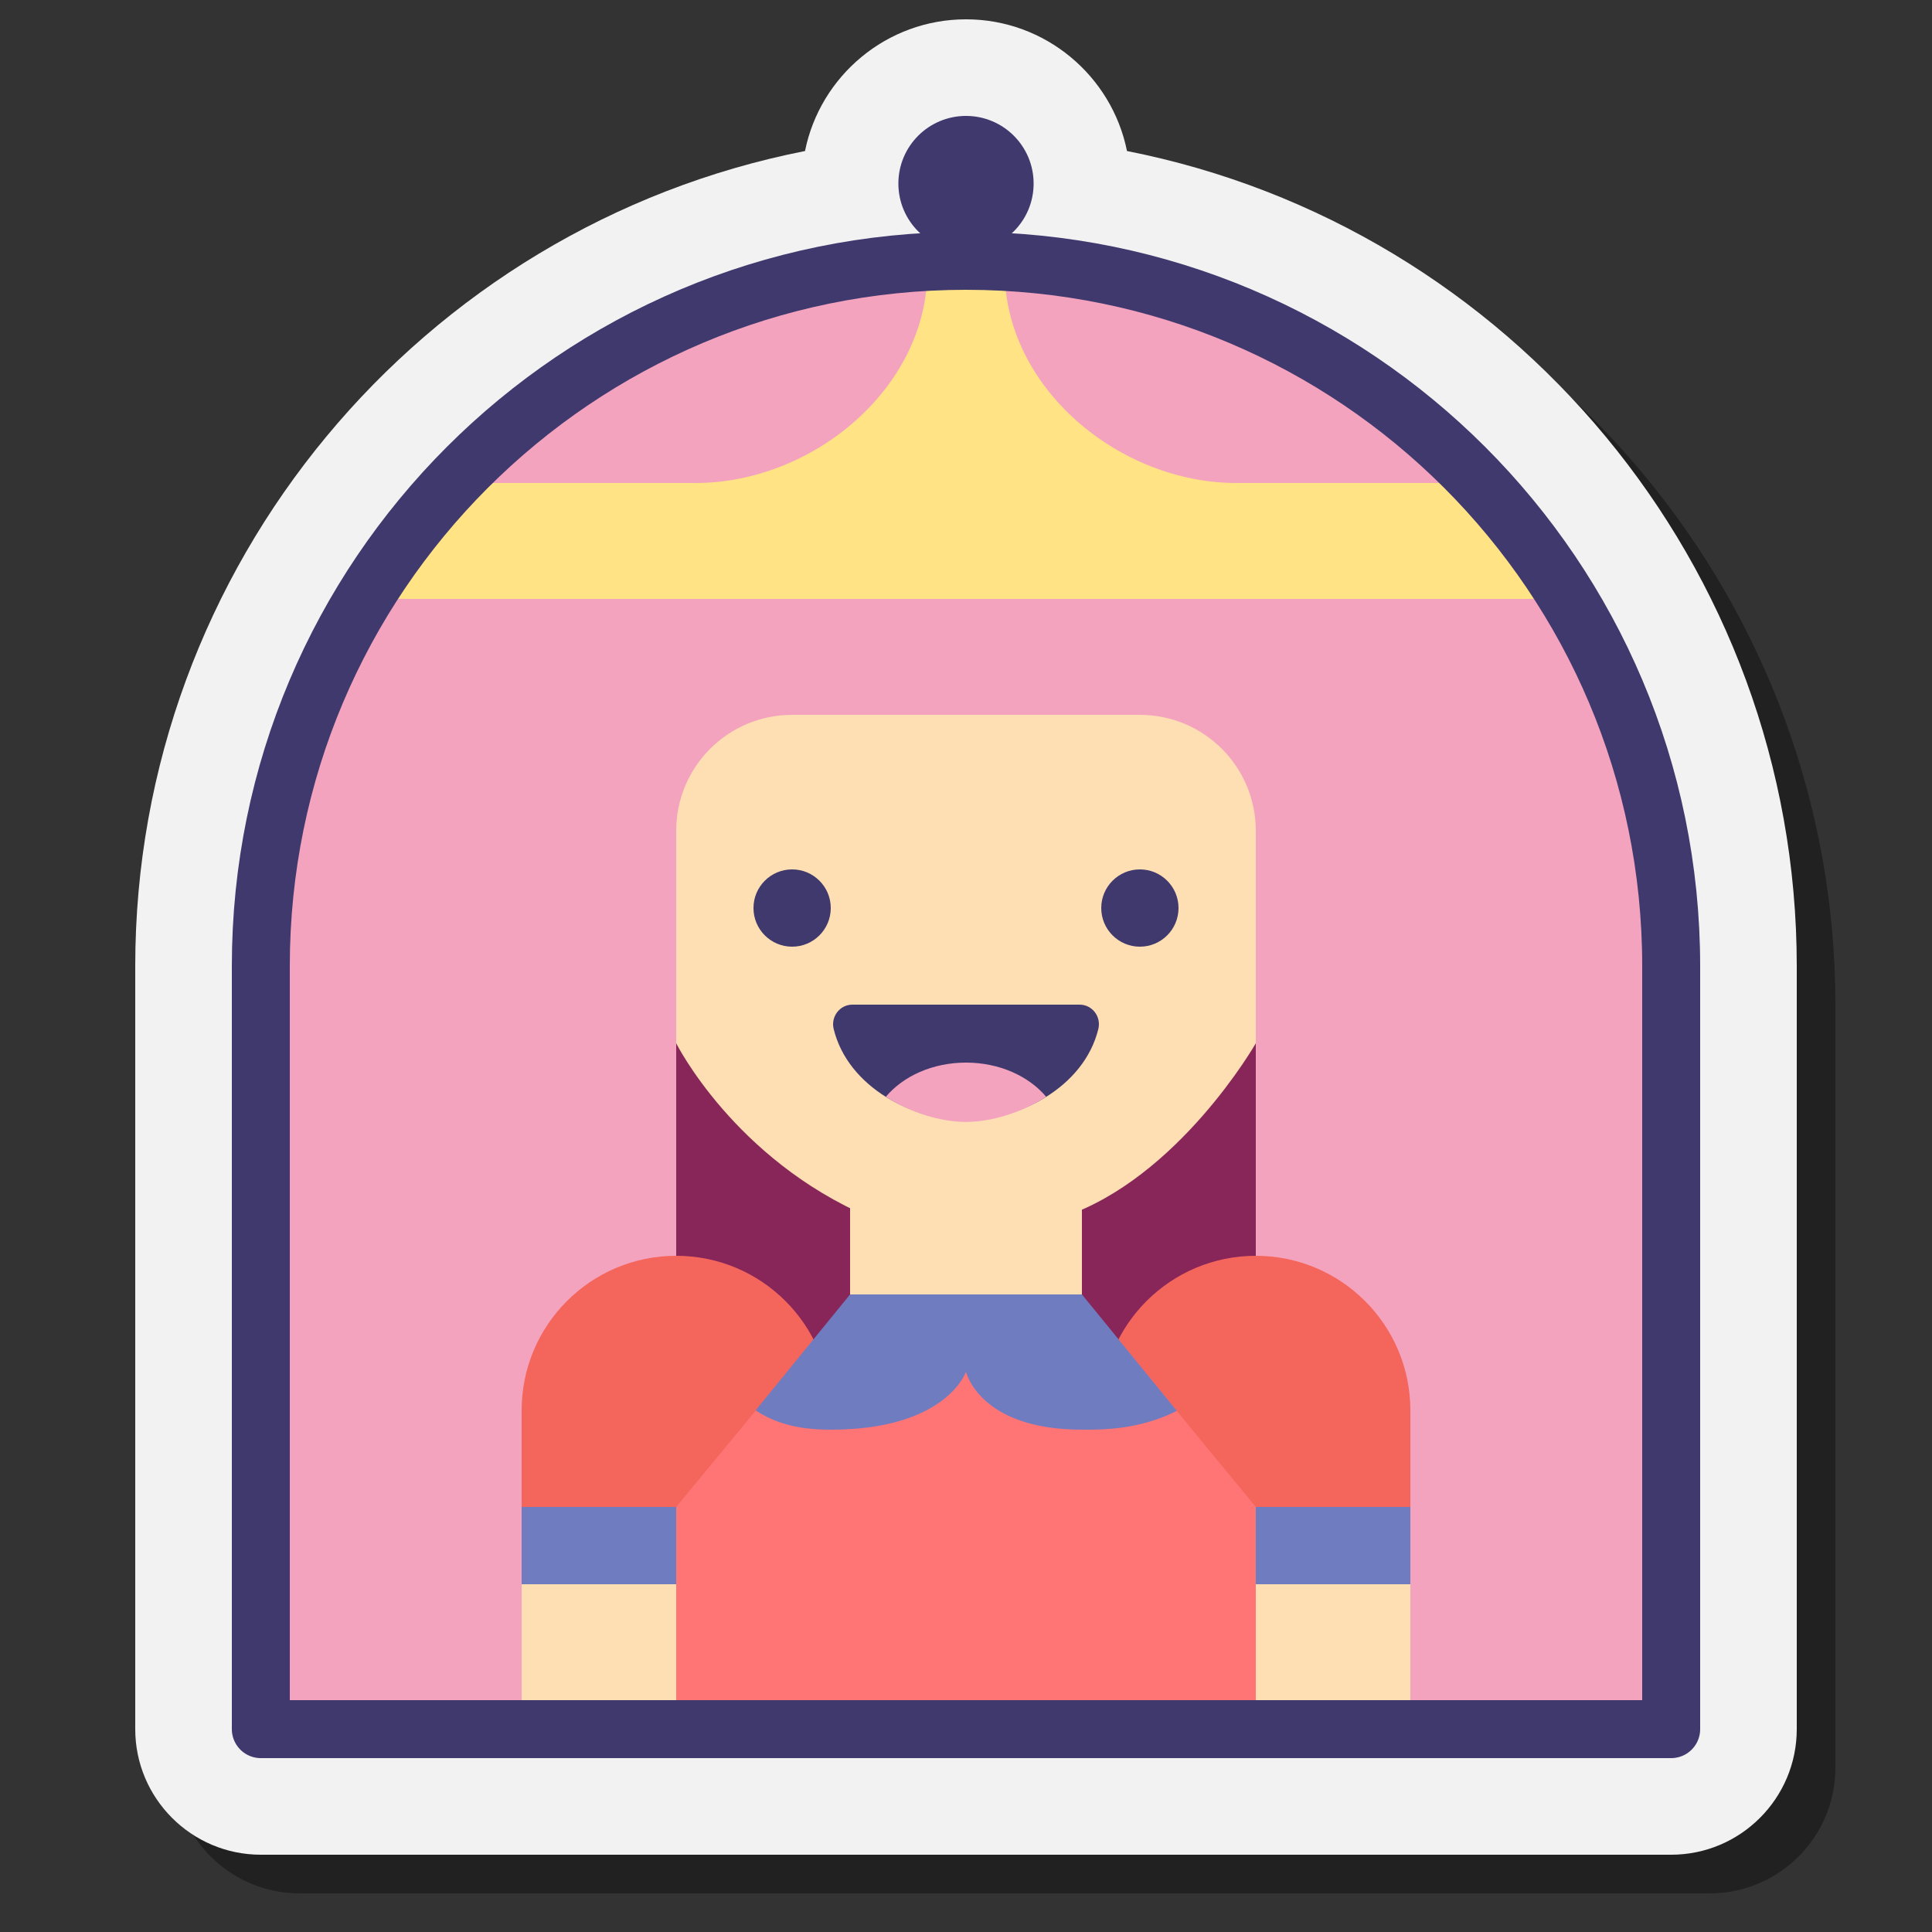 <svg xmlns="http://www.w3.org/2000/svg"  viewBox="0 0 100 100" width="50px" height="50px"><rect x="0" y="0" width="100" height="100" fill="#333333" stroke="none"/><path d="M15.5,98C11.916,98,9,95.084,9,91.5V52 C9,31.26,23.826,13.722,43.667,9.817C44.45,5.934,47.889,3,52,3s3.472,6.09,8.333,6.817C80.174,13.722,95,31.26,95,52v39.5 c0,3.584-2.916,6.5-6.5,6.5H15.5z" opacity=".35"/><path fill="#f2f2f2" d="M13.5,96C9.916,96,7,93.084,7,89.5V50C7,29.26,21.826,11.722,41.667,7.817 C42.45,3.934,45.889,1,50,1s7.55,2.934,8.333,6.817C78.174,11.722,93,29.26,93,50v39.5c0,3.584-2.916,6.5-6.5,6.5H13.5z"/><path fill="#f4a3be" d="M86.5,89.5h-73V50c0-20.158,16.342-36.5,36.5-36.5h0c20.158,0,36.5,16.342,36.5,36.5V89.5z"/><circle cx="50" cy="9.5" r="3.5" fill="#40396e"/><rect width="9" height="4" x="27" y="80" fill="#fedeb3"/><rect width="9" height="4" x="64" y="80" fill="#fedeb3"/><path fill="#ffe385" d="M52,14L52,14l-4,0v0c0,6.075-5.925,11-12,11H23l-4,6h62l-4-6H64C57.925,25,52,20.075,52,14z"/><path fill="none" stroke="#40396e" stroke-linecap="round" stroke-linejoin="round" stroke-miterlimit="10" stroke-width="3" d="M86.5,89.5h-73V50c0-20.158,16.342-36.5,36.5-36.5h0c20.158,0,36.5,16.342,36.5,36.5V89.5z"/><rect width="30" height="16" x="35" y="54" fill="#88265a"/><path fill="#fedeb3" d="M65,54c0,0-4,7-10,9H45c-7-3-10-9-10-9V43c0-3.314,2.686-6,6-6h18c3.314,0,6,2.686,6,6V54z"/><rect width="12" height="6" x="44" y="61" fill="#fedeb3"/><path fill="#f4665c" d="M43,79H27v-6c0-4.418,3.582-8,8-8h0c4.418,0,8,3.582,8,8V79z"/><path fill="#f4665c" d="M73,79H57v-6c0-4.418,3.582-8,8-8h0c4.418,0,8,3.582,8,8V79z"/><rect width="10" height="6" x="27" y="82" fill="#fedeb3"/><rect width="10" height="6" x="63" y="82" fill="#fedeb3"/><polygon fill="#ff7575" points="65,88 35,88 35,78 44.079,67 55.944,67 65,78"/><circle cx="41" cy="47" r="2" fill="#40396e"/><circle cx="59" cy="47" r="2" fill="#40396e"/><path fill="#40396e" d="M50,58c2.656,0,6.095-1.672,6.849-4.738C57.007,52.623,56.536,52,55.878,52H44.122 c-0.658,0-1.128,0.624-0.971,1.262C43.905,56.328,47.344,58,50,58z"/><path fill="#f4a3be" d="M45.85,56.77c1.248,0.808,2.818,1.3,4.15,1.3s2.89-0.492,4.15-1.3C53.252,55.702,51.729,55,50,55 S46.748,55.702,45.85,56.77z"/><rect width="8" height="4" x="27" y="78" fill="#707cc0"/><rect width="8" height="4" x="65" y="78" fill="#707cc0"/><path fill="#707cc0" d="M60.914,73.028c-2,1-3.914,0.972-4.917,0.972C50.678,74,50,71,50,71s-1,3-7,3 c-1.276,0-2.647-0.176-3.891-1L44,67h12L60.914,73.028z"/></svg>
